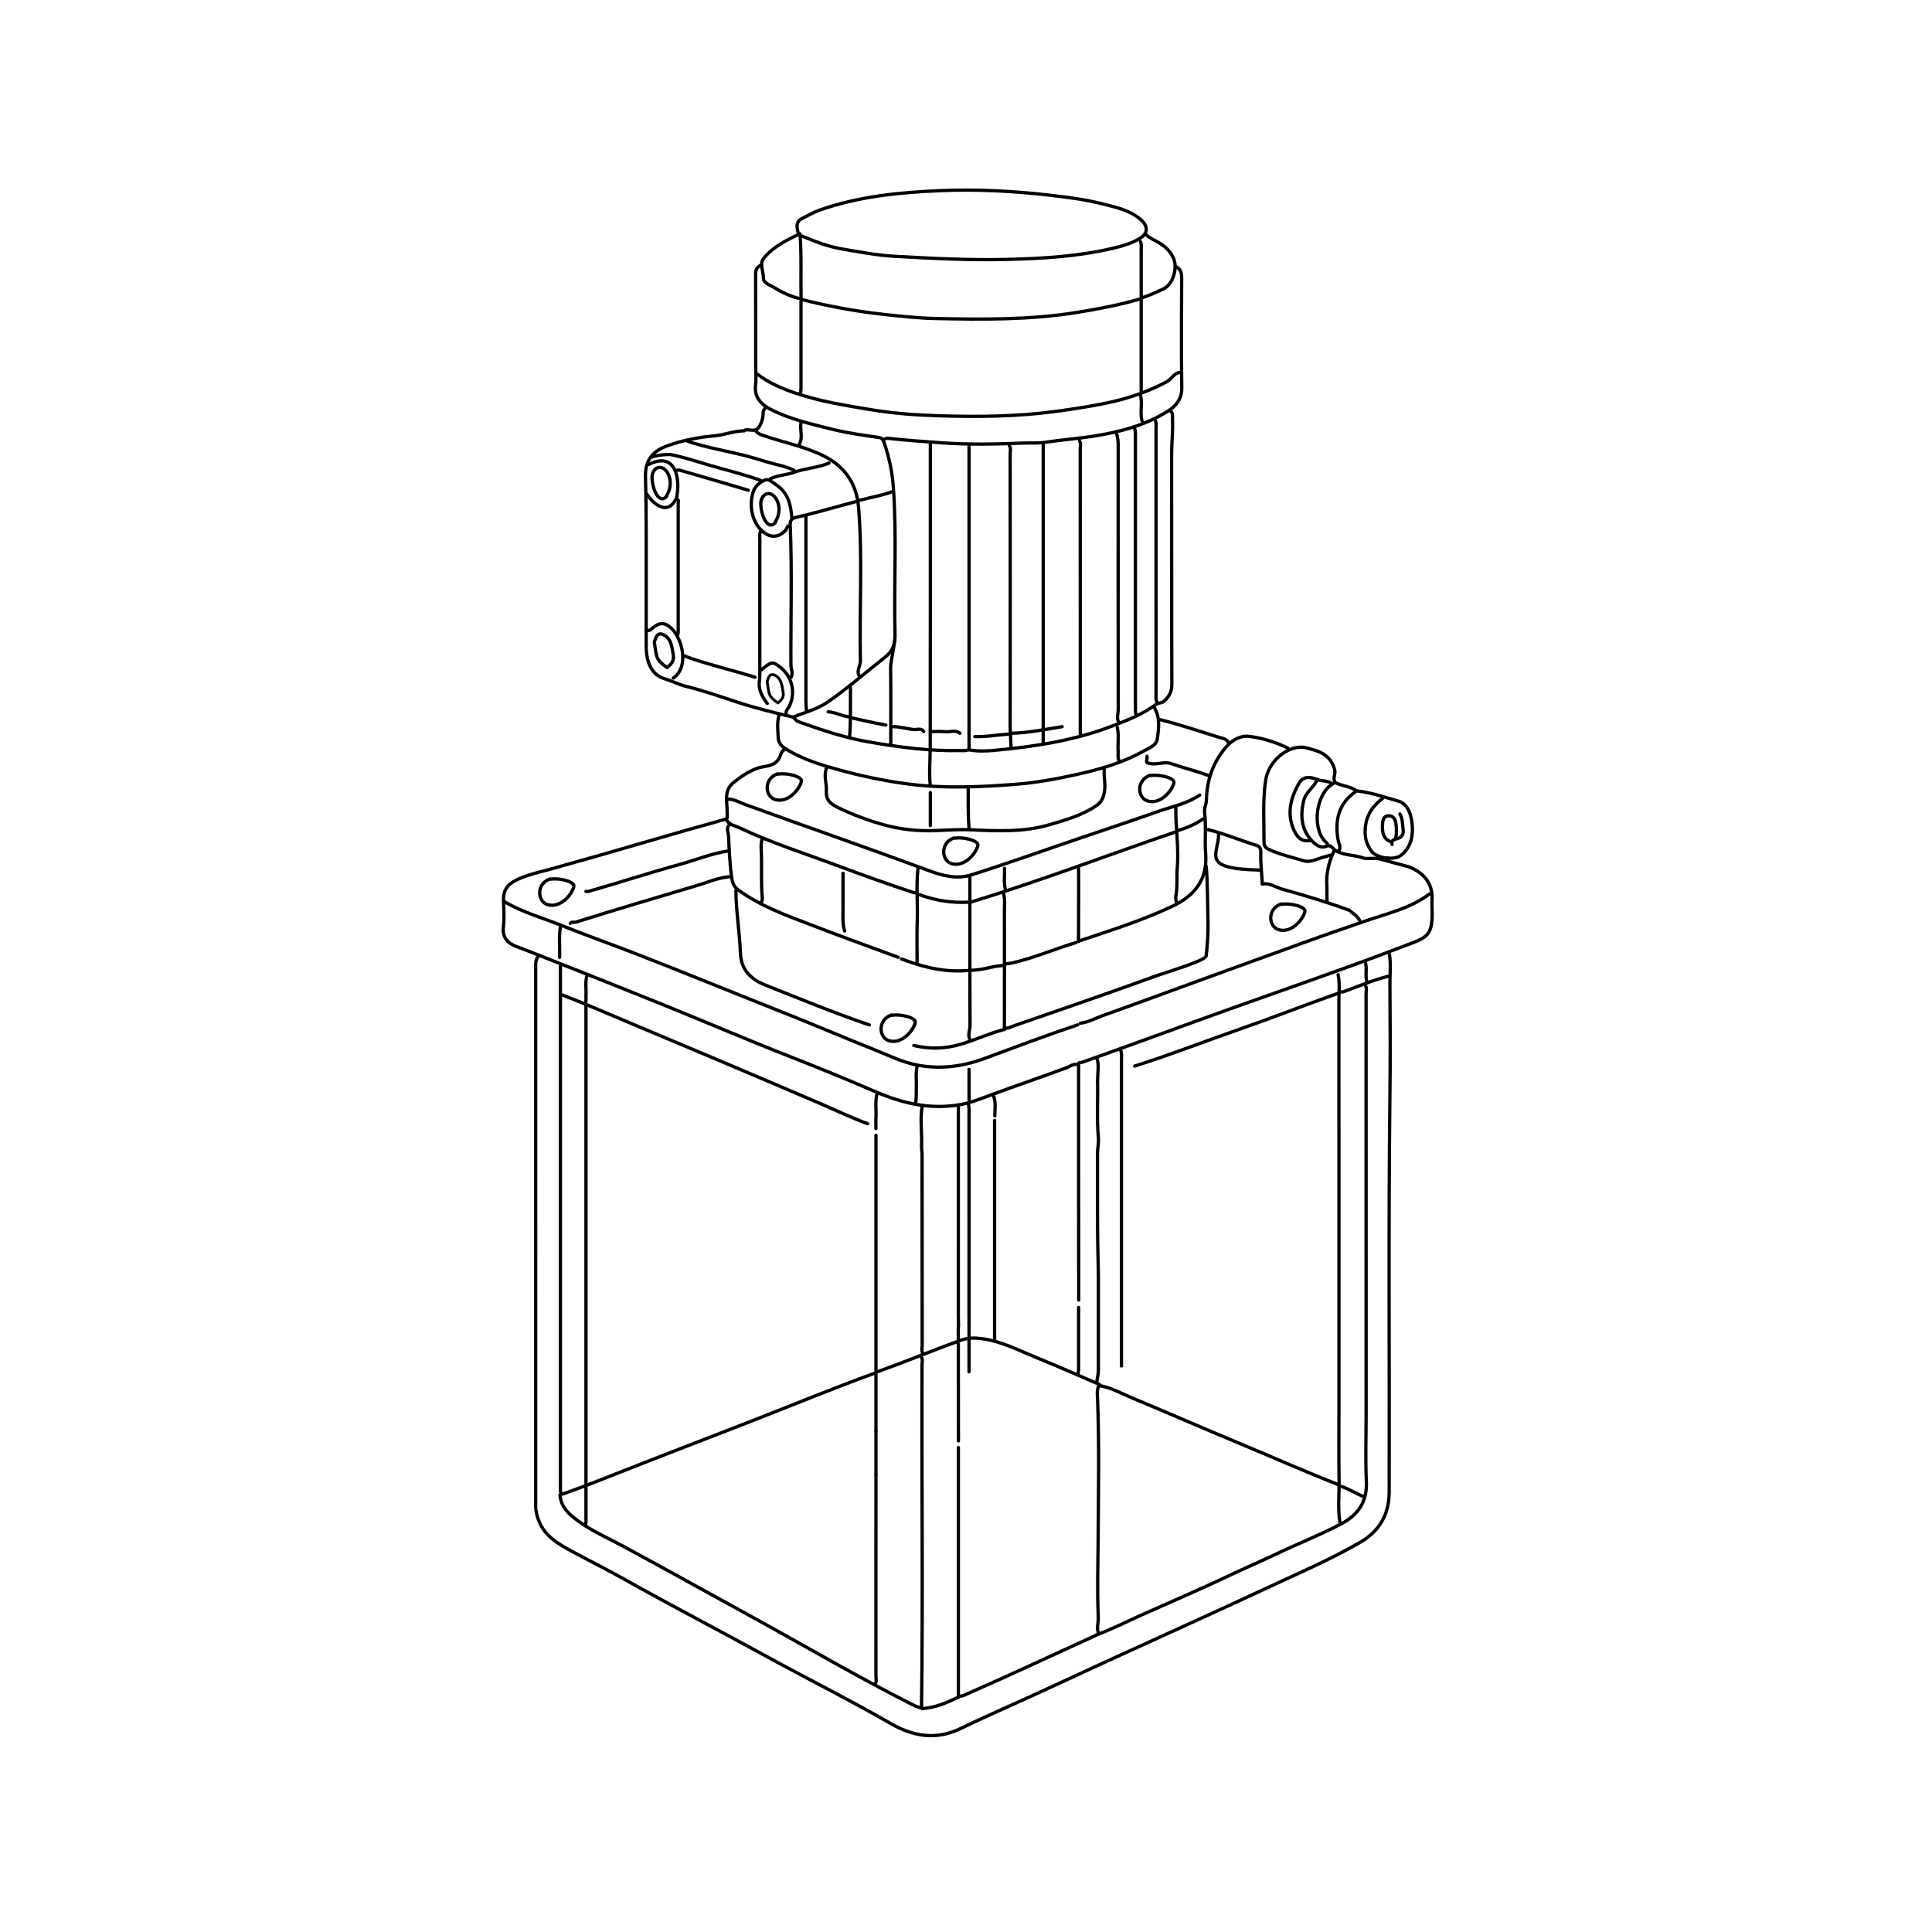 <?xml version="1.0" encoding="UTF-8"?>
<svg id="icons" xmlns="http://www.w3.org/2000/svg" viewBox="0 0 500 500">
  <defs>
    <style>
      .cls-1 {
        stroke-width: .72px;
      }

      .cls-1, .cls-2 {
        fill: none;
        stroke: #000;
        stroke-linecap: round;
        stroke-linejoin: round;
      }

      .cls-2 {
        stroke-width: .85px;
      }
    </style>
  </defs>
  <path class="cls-2" d="M359.52,246.69c.52,2.62.17,5.26.19,7.89.07,9.59.12,19.19,0,28.78-.4,34.25-.1,68.51-.19,102.76-.02,5.78-2.46,10.1-7.47,13.01-7.69,4.46-15.85,7.95-23.89,11.7-18.99,8.86-38.14,17.37-57.13,26.23-7.43,3.47-15,6.67-22.37,10.26-6.34,3.08-12.25,2.12-18.14-1.27-10.78-6.2-21.92-11.75-32.81-17.73-11.99-6.58-24.13-12.87-36.06-19.57-4.62-2.6-9.39-4.95-14.05-7.49-3.32-1.82-6.55-3.77-8.07-7.48-.52-1.26-.9-2.6-.9-4.04.02-46.48.01-92.95,0-139.43,0-.98-.04-1.96.64-2.77"/>
  <path class="cls-2" d="M353.34,255.01c.45.67.2,1.43.2,2.13.02,36.24.01,72.49.01,108.73,0,5.83-.2,11.66.06,17.48.24,5.33-2.12,8.74-6.66,11.11-5.42,2.83-11.12,5.06-16.62,7.69-3.96,1.89-8,3.6-11.96,5.49-7.67,3.65-15.49,6.98-23.24,10.45-3.77,1.69-7.46,3.58-11.36,5.01"/>
  <path class="cls-2" d="M145.04,257.78v108.52c0,6.04,0,12.08,0,18.12,0,.71-.13,1.45.21,2.13"/>
  <path class="cls-2" d="M346.3,252.24c.48,2.33.19,4.69.2,7.04.03,34.68.02,69.36.02,104.04,0,6.68-.07,13.36.03,20.04.05,3.48-.35,6.97.19,10.45"/>
  <path class="cls-2" d="M151.65,260.34v103.83c0,9.52,0,19.05,0,28.57,0,.64.11,1.31-.21,1.92"/>
  <path class="cls-2" d="M203.03,194.03c-.95.39-.97,1.52-1.37,2.2-1.37,2.33-3.81,1.9-5.7,2.6-2.35.86-4.26,2.21-6.15,3.72-2.54,2.04-1.61,4.89-1.63,7.46,0,.63.11,1.28-.07,1.91-6.77,1.87-13.52,3.78-20.26,5.76-8.5,2.5-17.03,4.93-25.57,7.3-2.87.8-5.83,1.39-8.54,2.72-2.64,1.29-3.54,2.83-3.43,5.55.09,2.2.23,4.43-.03,6.6-.34,2.75,1.13,4.27,3.27,5.07,3.2,1.19,6.37,2.48,9.55,3.73,9.56,3.75,19.09,7.57,28.61,11.41,10.88,4.4,21.65,9.04,32.58,13.32,7.51,2.94,14.98,5.99,22.38,9.19,7.03,3.04,14.16,4.62,21.77,3.32,2.79-.48,5.44-1.57,8.1-2.55,6.46-2.38,12.97-4.6,19.42-6.99.84-.31,1.58-.94,2.55-.88"/>
  <path class="cls-2" d="M207.3,61c3.4,1.38,6.8,2.78,10.45,3.4,4.53.77,9.04,1.66,13.64,1.92,9.66.55,19.32,1.05,28.99.82,9.38-.22,18.75-.76,27.93-2.96,2.37-.57,4.73-1.25,6.81-2.56,1.98-1.24,2-3.11.23-4.68-2.93-2.61-6.64-3.31-10.25-4.23-4.4-1.12-8.9-1.67-13.42-2.19-9.36-1.08-18.75-1.58-28.14-1.19-10.62.44-21.2,1.46-31.36,5.02-1.65.58-3.12,1.46-4.65,2.22-1.73.86-1.28,2.51-.88,4"/>
  <path class="cls-2" d="M130.76,233.47c4.63,2.71,9.81,4.12,14.74,6.1,6.19,2.49,12.5,4.72,18.72,7.13,12.76,4.94,25.41,10.17,38.14,15.2,8,3.16,15.9,6.57,23.9,9.75,3.66,1.46,7.22,3.25,11.1,3.99,5.89,1.12,11.63.43,17.27-1.65,8.08-2.98,16.13-6.04,24.3-8.77"/>
  <path class="cls-2" d="M369.97,231.34c-4.89,3.7-10.82,5.03-16.44,6.96-5.46,1.88-10.93,3.76-16.35,5.73-7.69,2.8-15.39,5.57-23.08,8.37-9.59,3.49-19.16,7.03-28.78,10.46-1.9.68-3.69,1.71-5.74,1.95"/>
  <path class="cls-2" d="M305.37,96.39c-1.57.15-2.13,1.72-3.39,2.39-4.86,2.61-10.01,4.35-15.38,5.48-4.44.93-8.91,1.61-13.42,2.22-10.07,1.35-20.18,1.44-30.28,1.12-5.83-.18-11.69-.6-17.49-1.57-6.62-1.1-13.23-2.15-19.61-4.31-3.49-1.18-6.86-2.62-9.81-4.9"/>
  <path class="cls-2" d="M294.92,77.41c-5.38,1.56-10.86,2.59-16.41,3.48-12.11,1.93-24.29,1.8-36.47,1.54-4.46-.1-8.97-.59-13.44-1.08-7.29-.79-14.44-2.14-21.28-3.88-.12-5.61.15-11.15-.27-16.97-3.5,1.64-6.87,3.3-9.34,6.27-1.28,1.54-.1,3.4-.15,5.1-.04,1.4,1.68,1.87,2.71,2.5,1.97,1.22,4.08,2.24,6.36,2.83"/>
  <path class="cls-2" d="M250.79,115.36v78.71c2.11.37,4.29.33,6.39.14,10.47-.97,20.81-2.54,30.71-6.33,3.95-1.51,7.85-3.05,11.28-5.58.6-.44,1.45-.34,1.88-.68,1.36-1.09,2.22-2.44,2.22-4.42-.07-19.83-.02-39.65-.06-59.48,0-3.06.38-6.11.23-9.17-.04-.73.2-1.52-.43-2.13"/>
  <path class="cls-2" d="M279.36,114.08c.45.67.2,1.43.2,2.13.02,23.59.01,47.19.02,70.78,0,1.07-.04,2.13,0,3.2"/>
  <path class="cls-2" d="M195.57,111.52c.59.78,1.45,1,2.34,1.31,5.19,1.76,10.65,2.79,15.56,5.32,5.26,2.71,8.23,7.17,8.71,12.99,1.1,13.27.19,26.58.49,39.86.03,1.37-1.15,2.65-.24,4.05"/>
  <path class="cls-2" d="M226.27,355.42c-10.75,3.89-21.31,8.27-31.96,12.42-12.16,4.73-24.35,9.4-36.49,14.21-4.24,1.68-8.5,3.33-12.91,4.84.23,2.36,1.35,3.98,3.08,5.45,3.98,3.4,8.76,5.38,13.27,7.81,11.05,5.97,22.02,12.1,33.04,18.13,13.78,7.54,27.32,15.53,41.34,22.63.83.42,1.66.82,2.56,1.07"/>
  <path class="cls-2" d="M261.23,115.36c.45.67.2,1.43.2,2.13.02,23.45.02,46.9,0,70.36,0,1.85.18,3.69.22,5.54"/>
  <path class="cls-2" d="M240.77,114.93c0,26.15.02,52.3-.03,78.46,0,3.34-.35,6.68.03,10.02"/>
  <path class="cls-2" d="M269.98,114.93v73.77"/>
  <path class="cls-2" d="M224.56,290.82c-4.13-1.51-8.1-3.43-12.14-5.16-9.02-3.86-18.04-7.71-27.07-11.53-7.33-3.1-14.68-6.17-22.01-9.26-6.08-2.56-12.13-5.2-18.31-7.57,0-2.38,0-4.79,0-7.21"/>
  <path class="cls-2" d="M298.97,108.75c.36.76.21,1.56.21,2.35,0,22.74,0,45.48.01,68.22,0,.78-.15,1.59.21,2.35"/>
  <path class="cls-2" d="M288.95,112.16c.35,1.04.44,2.1.44,3.2-.02,22.74-.02,45.48.01,68.22,0,1.13-.54,2.32.19,3.41"/>
  <path class="cls-2" d="M293.64,110.88c.27.69.21,1.41.21,2.13,0,23.31,0,46.62,0,69.93,0,.72-.06,1.44.21,2.13"/>
  <path class="cls-2" d="M290.02,271.85c.36.76.21,1.56.21,2.35,0,22.67,0,45.34,0,68.01v11.3"/>
  <path class="cls-2" d="M238.42,351.16c.45.67.2,1.43.2,2.13-.12,29.56.26,59.13-.13,88.69"/>
  <path class="cls-2" d="M356.39,222.11c8.07,2.24,7.87,2,9.28,2.69,3.24,1.59,5.13,4.23,4.94,8.04-.03.71-.03,1.42,0,2.13.33,7.42-1.37,7.63-6.86,9.73-15.09,5.8-30.38,11.03-45.6,16.47-12.66,4.53-25.26,9.22-37.93,13.69-.3.11-.57.14-.86.18"/>
  <path class="cls-2" d="M284.69,358.62c2.83.48,5.29,1.9,7.89,2.99,9.55,3.99,19.04,8.13,28.59,12.1,8.38,3.49,16.68,7.19,25.14,10.49"/>
  <path class="cls-2" d="M250.57,285.71c.3.83.21,1.7.21,2.56,0,22.24,0,44.49,0,66.73"/>
  <path class="cls-2" d="M284.05,279.95c.11,4.83-.24,9.67.21,14.5.13,1.36-.24,2.69-.23,4.05.04,7.82-.06,15.64.06,23.45.05,3.05.17,6.11.17,9.17,0,7.82,0,15.63,0,23.45,0,1.09-.31,2.13-.43,3.2"/>
  <path class="cls-2" d="M238.64,286.35c-.55,3.4,0,6.82-.14,10.24-.03.65.13,1.42.13,2.13.02,16.49.01,32.97.03,49.46,0,.71-.25,1.46.2,2.13"/>
  <path class="cls-2" d="M279.14,275.18c0,16.06,0,45.21.04,61.27"/>
  <path class="cls-2" d="M196.85,68.67c-.99.48-1.31,1.23-1.3,2.35.05,7.89.02,15.78.03,23.66,0,1.63.17,3.29-.04,4.9-.41,3.23,1.45,5.1,3.9,6.36,5.02,2.57,10.52,3.81,15.97,5.16,3.93.97,7.94,1.53,11.94,2.1,1.02.15,1.23.68,1.51,1.51,1.25,3.68,2.05,7.43,2.33,11.31.93,12.71.12,25.44.44,38.16.07,2.55-.58,4.36-2.74,6.04-4.91,3.83-9.58,7.95-14.73,11.5-2.67,1.84-5.71,2.54-8.57,3.76-.24.1-.58.07-.84,0-4.66-1.13-9.31-2.23-13.89-3.75-4.43-1.47-8.86-3-13.4-4.13-1.9-.48-3.65-1.39-5.53-1.97-3.15-.97-4.7-3.98-4.7-8.48-.01-10.02,0-20.04,0-30.06,0-4.55-.06-9.1-.18-13.65-.12-4.23,1.72-6.67,5.73-8.1,3.93-1.4,7.93-2.18,12.13-2.55,2.49-.22,5.04-1.26,7.69-1.3.07,0,.13-.18.21-.2,1.2-.27,2.69.66,3.61-.76.77-1.18,1.1-2.52,1.09-3.94,0-.33.22-.6.42-.85"/>
  <path class="cls-2" d="M248.02,374.61v64.68"/>
  <path class="cls-2" d="M227.12,355c7.22-2.59,14.31-5.53,21.52-8.15,1.9-.69,3.67-.64,5.56-.39,5.03.67,9.47,3.02,14.07,4.9,5.46,2.22,10.84,4.6,16.25,6.93-.77,1.41-.51,2.82-.46,4.17.45,11.87.2,23.74.14,35.6-.04,6.82-.28,13.64.03,20.47.06,1.34-.47,2.7.03,4.05"/>
  <path class="cls-2" d="M310.48,205.76c-3.23,2.23-7.08,2.95-10.68,4.21-6.29,2.22-12.62,4.34-18.95,6.48-9.82,3.31-19.56,6.83-29.44,9.96-3.7,1.17-7.33.28-10.87-1.03-15.87-5.89-31.87-11.42-47.78-17.21-1.43-.52-2.82-1.41-4.45-1.35"/>
  <path class="cls-2" d="M190.45,230.49c.04,5.43.98,10.81,1.17,16.21.17,4.54,3.04,6.87,6.34,8.19,8.96,3.58,17.89,7.24,27.03,10.36"/>
  <path class="cls-2" d="M346.09,257.14c-8.42,2.97-16.73,6.23-25.16,9.17-9.11,3.17-18.09,6.69-27.29,9.59"/>
  <path class="cls-2" d="M257.4,289.97c0,9.74,0,19.47,0,29.21v27.72"/>
  <path class="cls-2" d="M208.57,133.7c0,14.92,0,29.85,0,44.77,0,1.92-.09,3.85.21,5.76"/>
  <path class="cls-2" d="M248.02,286.13c0,17.91,0,35.82-.01,53.73,0,.71,0,.82.03,3.09"/>
  <path class="cls-2" d="M226.7,293.81v55.22c0,7.11,0,14.21,0,21.32"/>
  <path class="cls-2" d="M189.17,226.86c-3.14.18-5.99,1.49-8.95,2.36-10.39,3.08-20.78,6.15-31.12,9.41-.5.16-1.13-.19-1.51.37"/>
  <path class="cls-2" d="M226.7,381.65c-.03,16.42,0,35.6-.01,52.02,0,.71.25,1.46-.2,2.13"/>
  <path class="cls-2" d="M285.75,199.15c-.1,2.2.54,4.36-.11,6.64-.38,1.32-.95,2.05-2,2.77-3.65,2.47-7.82,3.64-11.96,4.86-6.71,1.97-13.58,1.65-20.46,1.33-3.05-.14-6.11.1-9.16.21-4.57.17-9.04-.3-13.43-1.53-4.04-1.14-7.96-2.59-11.75-4.43-1.91-.93-3.16-1.92-3.02-4.31.11-1.97-.76-3.98.06-5.97"/>
  <path class="cls-2" d="M188.11,212.37c.83,1.18,2.23,1.36,3.41,1.92,8.36,3.96,17.18,6.73,25.82,9.96,6.27,2.35,12.58,4.59,18.94,6.7.38.13.72.11,1.08.18"/>
  <path class="cls-2" d="M221.37,129.86c-5.12,1.33-10.19,2.86-15.36,4.03-1.17.26-1.54.82-1.5,1.94.5,12.08.11,24.16.18,36.24,0,1.06.63,2.13.04,3.2"/>
  <path class="cls-2" d="M188.32,220.26c-4.26.63-8.23,2.31-12.36,3.44-7.94,2.17-15.76,4.74-23.67,7-.2.06-.42,0-.64,0"/>
  <path class="cls-2" d="M196.85,137.53c-.34.68-.21,1.42-.21,2.13,0,10.52,0,21.04,0,31.55,0,1.78.09,3.54-.13,5.34-.26,2.05.86,3.87,2.06,5.53"/>
  <path class="cls-2" d="M283.62,423.22c-11.43,5.21-22.8,10.56-34.31,15.59-.39.17-.72.11-1.08.18"/>
  <path class="cls-2" d="M188.75,213.43c-.9.94-.24,1.99-.2,2.98.17,3.63.31,7.27.84,10.87.18,1.19.52,2.19,1.67,3.03,5.59,4.1,12.02,6.43,18.38,8.87,7.64,2.94,15.32,5.77,23.01,8.56"/>
  <path class="cls-2" d="M175.32,129.22c.4.29.2.71.2,1.07.01,10.8,0,21.6,0,32.41,0,.58.09,1.17-.21,1.71"/>
  <path class="cls-2" d="M298.76,183.16c1.53,2.57,1.12,5.41.75,8.09-.24,1.73-2.23,2.39-3.73,3.22-5.35,2.98-11.14,4.64-17.06,5.95-5.35,1.19-10.72,2.17-16.2,2.58-8.96.68-17.91,1.08-26.86-.02-7.23-.89-14.33-2.47-21.3-4.53-3.78-1.11-7.5-2.48-10.93-4.57-1.32-.8-1.99-1.77-2.04-3.06-.07-1.84-.32-3.71.16-5.54"/>
  <path class="cls-2" d="M304.09,215.35c-17.63,6.02-35.04,12.69-52.87,18.12"/>
  <path class="cls-2" d="M304.51,69.1c1.18.67,1.31,1.73,1.3,2.98-.04,9.45-.11,18.9.03,28.35.04,2.85-1.53,4.65-3.5,5.91-5.89,3.73-12.48,5.46-19.35,6.54-4.12.65-8.27.94-12.39,1.58-1.95.3-3.97.13-5.97.21-6.96.29-13.91.43-20.9-.07-4.69-.33-9.39-.66-14.06-1.18-.35-.04-.55.25-.85.23"/>
  <path class="cls-2" d="M247.8,347.32c.34.68.21,1.42.21,2.13,0,7.82,0,15.63.03,23.45"/>
  <path class="cls-2" d="M345.45,202.35c-.55-.99.21-2-.01-2.98-.74-3.3-3.17-4.8-6.18-5.5-.76-.18-1.5-.48-2.33-.5-4.22-.13-8.67,3.87-9.38,8.56-.8,5.31-.4,10.66-.43,15.99,0,.94.4,1.53,1.28,1.93,2.88,1.31,5.97,2.01,8.98,2.91,1.86.56,3.68-.62,5.52-1.03.5-.11.98-.33,1.5-.4"/>
  <path class="cls-2" d="M204.95,134.12c-.27-2.52-.52-4.98-2.3-7.07-.94-1.11-2.06-1.79-3.21-2.57-.89-.61-1.56-.24-2.15.09-1.07.61-1.96,1.51-2.36,2.73-1.2,3.7-.25,8.37,2.98,10.65,1.85,1.31,3.75,1.01,5.33-.62.4-.41.35-1.15,1.05-1.29"/>
  <path class="cls-2" d="M196.85,124.32c-4.68-1.7-9.54-2.8-14.29-4.23-2.95-.89-5.89-1.83-8.93-2.44-.51-.1-3.65.05-4.88.65"/>
  <path class="cls-2" d="M207.3,77.84c0,7.11,0,14.21,0,21.32,0,.93.07,1.86-.21,2.77"/>
  <path class="cls-2" d="M295.13,62.49c.34.68.21,1.42.21,2.13,0,12.37,0,24.73,0,37.1"/>
  <path class="cls-2" d="M333.3,193.61c-3.18-1.57-6.61-2.62-10.04-3.04-2.07-.26-4.34.84-5.99,2.79-3.37,3.99-4.95,8.55-5.05,13.68-.02,1.11-.62,2.06-.48,3.2.45,3.54,0,7.12.28,10.65.54,6.78-2.89,10.93-8.58,13.63-7.76,3.68-15.95,6.25-24.08,8.97"/>
  <path class="cls-2" d="M177.65,114.05c5.15,1.94,12.31,2.91,17.55,4.52,2.26.69,4.53,1.36,6.82,1.91.44.1,3.68,1.04,3.75,1.54"/>
  <path class="cls-2" d="M349.29,235.61c-5.74-2.11-11.6-3.88-17.49-5.51-1.69-.47-3.2-1.68-5.11-1.31"/>
  <path class="cls-2" d="M340.76,201.71c-2.05-.86-3.65-.68-4.64,1.09-2.18,3.89-3.2,8.01-1.11,12.34,1.01,2.08,2.24,2.73,4.26,2.35"/>
  <path class="cls-2" d="M193.65,126.87c-5.89-1.75-11.78-3.47-17.68-5.17-.47-.13-.73.05-1.08.05"/>
  <path class="cls-2" d="M298.33,252.87c-11.89,4.34-23.87,8.41-35.82,12.57-.7.24-1.35.66-2.13.65"/>
  <path class="cls-2" d="M317.95,192.33c-.38-1.13-1.45-1.21-2.35-1.48-5.25-1.6-10.43-3.41-15.77-4.7"/>
  <path class="cls-2" d="M278.5,243.92c-5.43,1.62-10.64,3.9-16.18,5.2-.64.15-1.29.24-1.94.35"/>
  <path class="cls-2" d="M251,226.86c0,12.86-.02,25.73.04,38.59,0,1.27-.8,2.61.18,3.84"/>
  <path class="cls-2" d="M231.57,165.67c-.38,2.71-1.09,5.97-1.08,7.04.08,6.61.04,13.22.04,19.83"/>
  <path class="cls-2" d="M312.13,224.08c.4,3.1.4,11.37.48,13.62.15,3.88-.24,7.89-.46,9.69-.16,1.28-10.77,4.33-13.82,5.49"/>
  <path class="cls-2" d="M351.21,204.69c3.66.42,7.14,1.62,10.64,2.62,2.41.69,3.23,3.23,3.52,5.28.45,3.14.07,6.4-2.68,8.69-1.51,1.26-5.41,1.11-7.46-.64"/>
  <path class="cls-2" d="M203.46,184.65c-.14-.83.56-1.28.85-1.92,1.82-3.96.4-7.98-2.57-10.21-1.84-1.38-2.19-1.25-4.68.83"/>
  <path class="cls-2" d="M279.14,338.37c0,4.97,0,9.95,0,14.92,0,.79.08,1.58-.21,2.35"/>
  <path class="cls-2" d="M279.12,224.28c.09.63,0,18.72,0,19.36"/>
  <path class="cls-2" d="M350.78,204.9c-4.37,3.08-5.33,7.38-4.5,12.37.16.97.82,1.94.23,2.98"/>
  <path class="cls-2" d="M350.78,204.48c-1.61-1.09-3.64-1.04-5.22-1.97-4.95,2.19-6.18,11.48-2.68,15.19.28.3.78.5.64,1.06"/>
  <path class="cls-2" d="M357.81,206.61c-2.23,1.77-3.88,3.73-4.37,6.81-.43,2.73.01,4.95,1.62,7.04"/>
  <path class="cls-2" d="M177.02,169.73c5.1,1.97,13.18,3.88,18.38,5.54"/>
  <path class="cls-2" d="M344.6,202.77c-.92-.8-2.43-.53-3.67-1.03-1,2.27-3.04,3.14-3.6,5.71-.82,3.77-.53,7.32,2.22,10.18.86.89,2.11,2.04,3.78,1.34,1.13-.47,1.62.72,2.3,1.14,2.29,1.4,4.9,1.04,7.33,1.99.61.24,4.24-.13,6.4,0"/>
  <path class="cls-2" d="M205.38,185.72c.41.38.71.87,1.28,1.07,5.86,2.1,11.72,4.08,17.9,5.17,7.99,1.41,15.98,2.46,24.1,2.28.65-.01,1.31.11,1.92-.21"/>
  <path class="cls-2" d="M197.28,217.06c-.35.98-.32,1.94-.27,2.99.2,4.12-.11,8.25.27,12.36.05.5-.11.91-.43,1.28"/>
  <path class="cls-2" d="M315.39,215.78c0,5.4-5,9.06,10.63,9.39"/>
  <path class="cls-2" d="M259.74,231.34c.42,1.48.19,2.99.2,4.48.03,11.16,0,19.48,0,30.64"/>
  <path class="cls-2" d="M233.31,248.18c3.6,1.35,7.3,2.47,11.1,2.9,2.79.32,5.67.19,8.52-.09,2.31-.23,4.49-1.07,6.82-1.1"/>
  <path class="cls-2" d="M218.17,226.01c0,3.2,0,6.4,0,9.59,0,1.79-.14,3.59.42,5.33"/>
  <path class="cls-2" d="M237.57,224.73c-.51,4.54-.02,9.1-.19,13.65-.13,3.62-.03,7.25-.03,10.87"/>
  <path class="cls-2" d="M312.62,200.64c-3.17-1.1-6.41-1.96-9.58-3.03-1.99-.67-3.85.63-6.16-.23-.35-.24.07-1-.04-1.65"/>
  <path class="cls-2" d="M361.23,216.84c.26-1.21.19-2.4.04-3.63-.16-1.27-.7-2.12-1.95-2.08-1.18.04-1.45.97-1.52,2.09-.19,2.7.45,4.1,2.38,4.69"/>
  <path class="cls-2" d="M226.7,370.35v11.3"/>
  <path class="cls-2" d="M142.54,227.54c2.26-.39,6.32.64,5.98,1.91-.59,2.26-3.6,5.63-6.82,4.66-2.64-.8-3-5.45.72-6.66"/>
  <path class="cls-2" d="M296.63,60.78c1.01.92,2.28,1.42,3.43,2.11,1.74,1.05,3.1,2.44,3.78,4.3.81,2.22-.15,6.48-2.94,7.67-1.7.73-3.34,1.6-5.12,2.12"/>
  <path class="cls-2" d="M312.62,214.71c4.3,1.02,8.35,2.8,12.57,4.07.83.25,1.14.92,1.1,1.9-.09,2.91.27,5.19.39,8.1"/>
  <path class="cls-2" d="M345.24,220.26c-1.37,2.83-2.05,5.83-1.86,8.95.06,1.06-.02,2.9.07,3.96"/>
  <path class="cls-2" d="M250.57,204.05c.01,3.41-.07,6.83.21,10.23"/>
  <path class="cls-2" d="M238,231.55c4.13,1.51,8.39,2.2,12.79,1.92"/>
  <path class="cls-2" d="M237.36,275.9c-.43,1.76-.15,3.55-.21,5.33-.05,1.49.06,2.99-.22,4.48"/>
  <path class="cls-2" d="M214.54,119.84c-2.86,1.25-6.04,1.3-8.95,2.36-2.02.74-4.23.75-6.19,1.69"/>
  <path class="cls-2" d="M169.35,166.32c.63,3.66.22,4.26,3.27,6.45,1.05-.82,1.9-1.74,1.63-3.25-.36-2.01-.47-4.27-2.58-5.27-1.54-.73-1.94.73-2.32,1.86"/>
  <path class="cls-1" d="M198.55,176.5c.53,3.08.18,3.59,2.76,5.43.88-.69,1.6-1.46,1.37-2.74-.31-1.69-.4-3.6-2.18-4.44-1.3-.62-1.63.62-1.95,1.57"/>
  <path class="cls-2" d="M220.09,185.72c3.05.68,6.09,1.37,9.17,1.92"/>
  <path class="cls-2" d="M304.3,208.74c-.11,5.27.83,10.51.38,15.77-.21,2.49.1,5-.38,7.47-.11.59.13,1.14.21,1.71"/>
  <path class="cls-2" d="M247.59,439.42c-2.84,1.38-5.75,2.55-8.95,2.77"/>
  <path class="cls-2" d="M261.02,189.98c-2.91.2-5.8.76-8.74.64"/>
  <path class="cls-2" d="M167.32,127.79c2.45,3.58,5.7,5.15,7.57,1.43"/>
  <path class="cls-2" d="M200.69,134.98c1.29-2.03,1.2-4.77-.21-6.4-1.16-1.33-2.78-1.03-3.41.64-.57,1.52.3,5.09,1.49,6.19.82.76,1.49.54,2.14-.22"/>
  <path class="cls-2" d="M172.55,128.19c1.29-2.03,1.2-4.77-.21-6.4-1.16-1.33-2.78-1.03-3.41.64-.57,1.52.3,5.09,1.49,6.19.82.76,1.49.54,2.14-.22"/>
  <path class="cls-2" d="M240.77,205.12v8.53"/>
  <path class="cls-2" d="M239.06,189.34c-.65-1.02-1.77-.46-2.57-.54-1.92-.2-3.8-.81-5.75-.74"/>
  <path class="cls-2" d="M226.91,283.36c-.46,1.98-.08,3.98-.22,5.97-.05.78,0,1.04,0,2.73"/>
  <path class="cls-2" d="M274.88,188.06c-4.39.71-8.75,1.61-13.22,1.71"/>
  <path class="cls-2" d="M230.75,127.3c-2.63.98-5.41,1.4-8.1,2.13"/>
  <path class="cls-2" d="M259.53,266.52c-3.63,1-7.05,2.55-10.65,3.66-4.13,1.27-8.22,1.39-12.38.39"/>
  <path class="cls-2" d="M174.25,175.48c3.15-2.12,3.03-7.11,1.01-10.84-.35-.65-.81-1.39-1.42-1.96-1.73-1.63-3.04-1.72-4.91-.19-.39.32-.67.8-1.28.63"/>
  <path class="cls-2" d="M250.79,276.75v7.89"/>
  <path class="cls-2" d="M145.04,239.87c-.46,2.62-.1,5.26-.21,7.89"/>
  <path class="cls-2" d="M248.44,189.77c-1.19-.98-2.56-.25-3.84-.4-1.19-.14-2.41-.03-3.62-.03"/>
  <path class="cls-2" d="M362.29,210.66c.74,1.18.62,2.56.82,3.84.19,1.22-.15,2.27-1.66,2.59-.62.13-1.51.4-1.18,1.46"/>
  <path class="cls-2" d="M151.86,252.66c-.44,1.62-.11,3.27-.21,4.9-.05.78.15,1.59-.21,2.35"/>
  <path class="cls-2" d="M219.88,177.59c.32.37.22,1.45.22,1.94-.04,3.7.08,7.4-.22,11.09"/>
  <path class="cls-2" d="M295.13,102.14c.61,2.25-.18,4.58.43,6.82"/>
  <path class="cls-2" d="M167.94,120.18c6.95-3.5,8.19,3.83,7.16,8.61"/>
  <path class="cls-2" d="M311.34,211.94c-1.96,1.37-4.12,2.29-6.4,2.98"/>
  <path class="cls-2" d="M359.31,252.66c-4.04.96-7.83,2.66-11.73,4.04-.19.07-.42,0-.64,0"/>
  <path class="cls-2" d="M346.94,384.63c2.18.66,4.06,1.99,6.18,2.77"/>
  <path class="cls-2" d="M207.3,109.39c-.37,1.83.58,3.76-.43,5.54"/>
  <path class="cls-2" d="M259.96,224.73c.12,1.77-.26,3.57.21,5.33"/>
  <path class="cls-2" d="M219.66,185.5c-1.84-.16-3.47-1.21-5.33-1.28"/>
  <path class="cls-2" d="M353.34,249.04c.54,1.67-.13,3.45.43,5.12"/>
  <path class="cls-2" d="M257.18,283.79c.59,1.6.28,3.26.28,4.98"/>
  <path class="cls-2" d="M248.03,342.85c-.06,1.35-.02,2.7-.02,4.05"/>
  <path class="cls-2" d="M289.16,188.28c.47,2.05.08,4.12.21,6.18.05.78-.15,1.59.21,2.35"/>
  <path class="cls-2" d="M283.83,273.77c.65,1.74.26,3.39.21,6.04"/>
  <path class="cls-2" d="M269.98,189.13v3.2"/>
  <path class="cls-2" d="M351.84,238.16c-.5-.92-1.29-1.55-2.13-2.13"/>
  <path class="cls-2" d="M230.89,262.76c2.26-.39,6.32.64,5.98,1.91-.59,2.26-3.6,5.63-6.82,4.66-2.64-.8-3-5.45.72-6.66"/>
  <path class="cls-2" d="M247.09,216.93c2.26-.39,6.32.64,5.98,1.91-.59,2.26-3.6,5.63-6.82,4.66-2.64-.8-3-5.45.72-6.66"/>
  <path class="cls-2" d="M297.83,200.72c2.26-.39,6.32.64,5.98,1.91-.59,2.26-3.6,5.63-6.82,4.66-2.64-.8-3-5.45.72-6.66"/>
  <path class="cls-2" d="M201.42,200.34c2.26-.39,6.32.64,5.98,1.91-.59,2.26-3.6,5.63-6.82,4.66-2.64-.8-3-5.45.72-6.66"/>
  <path class="cls-2" d="M331.73,234.03c2.26-.39,6.32.64,5.98,1.91-.59,2.26-3.6,5.63-6.82,4.66-2.64-.8-3-5.45.72-6.66"/>
</svg>